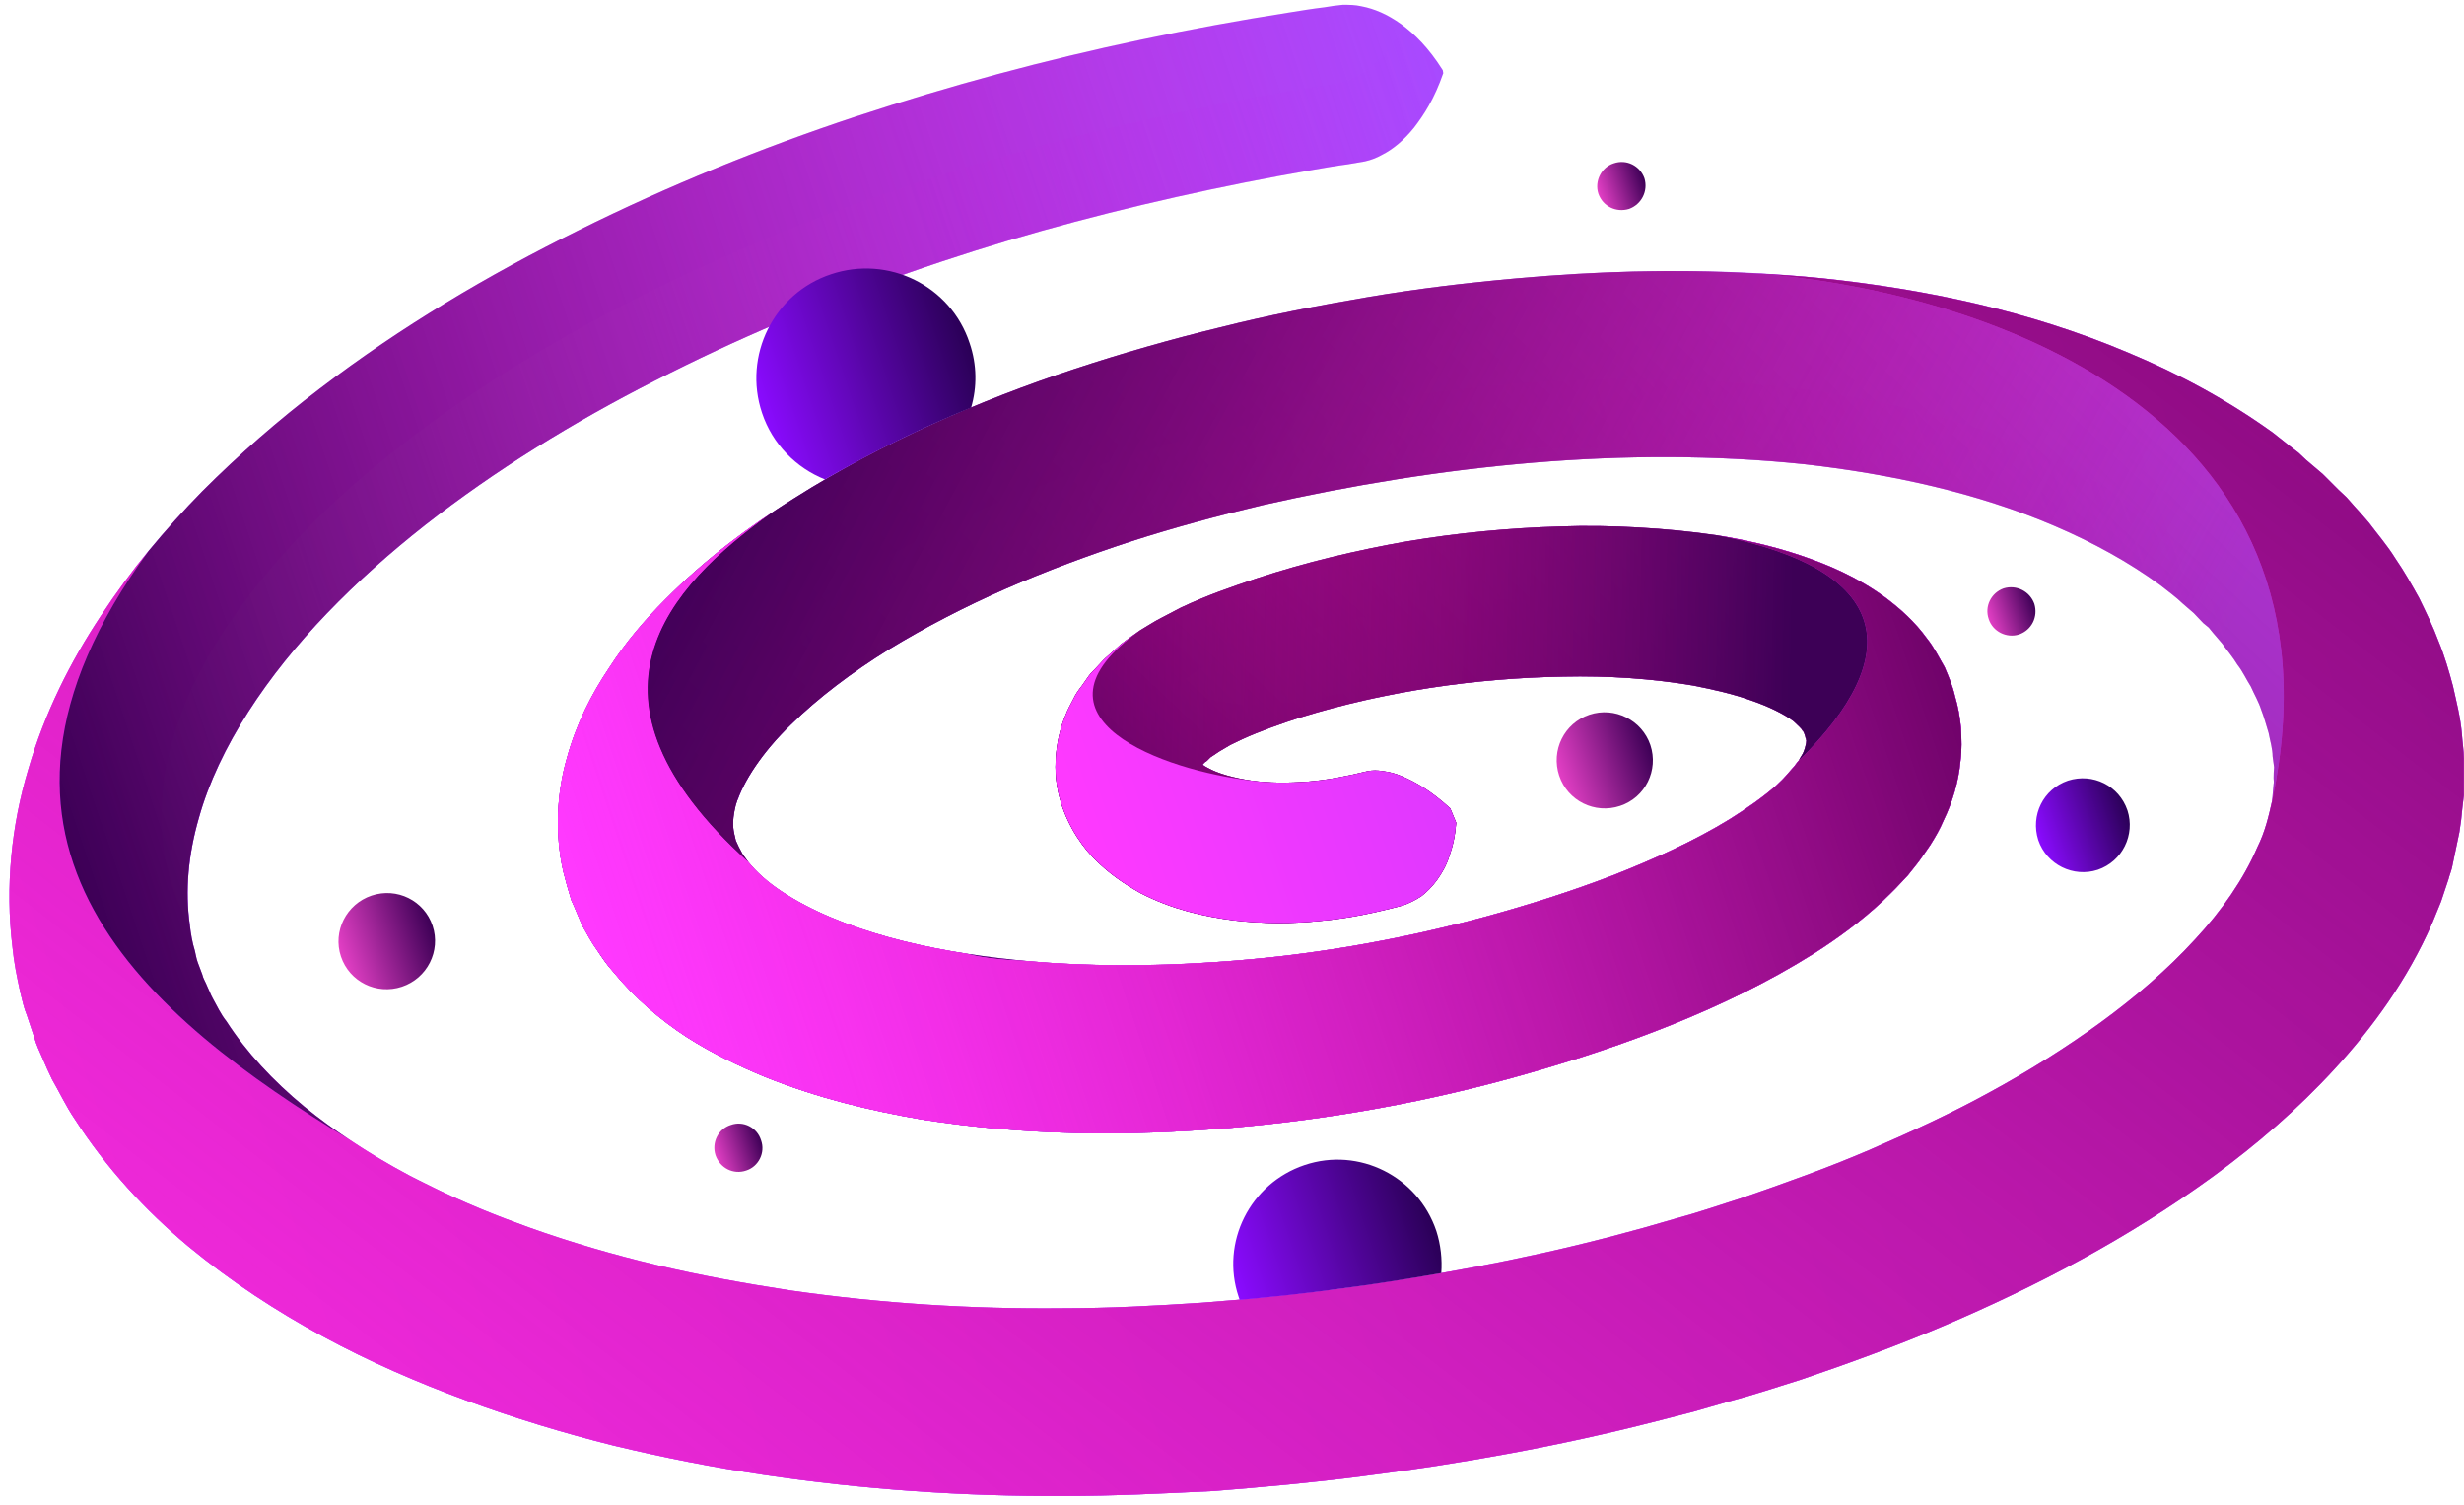 <svg width="257" height="157" viewBox="0 0 257 157" fill="none" xmlns="http://www.w3.org/2000/svg">
<path d="M150.484 7.321C148.985 4.944 147.538 3.549 146.143 2.515C144.696 1.482 143.353 0.913 142.009 0.655C141.338 0.5 140.717 0.5 140.046 0.5C139.426 0.552 138.754 0.655 138.134 0.758C136.842 0.913 135.602 1.12 134.31 1.327C129.246 2.119 124.182 3.049 119.118 4.117C109.041 6.236 99.069 8.923 89.199 12.178C79.381 15.434 69.718 19.361 60.365 24.012C50.96 28.662 41.866 34.036 33.34 40.547C29.051 43.803 24.968 47.368 21.093 51.243C19.164 53.207 17.303 55.274 15.512 57.444C13.755 59.58 12.085 61.854 10.5 64.265C7.348 69.019 4.661 74.342 2.955 80.232C1.199 86.072 0.527 92.479 1.302 98.783C1.457 100.385 1.767 101.935 2.129 103.537C2.335 104.312 2.49 105.139 2.8 105.863L3.576 108.188C3.782 108.963 4.144 109.686 4.454 110.41C4.764 111.133 5.074 111.857 5.436 112.58C6.211 113.924 6.883 115.371 7.761 116.662C11.12 121.881 15.202 126.274 19.646 129.994C24.09 133.663 28.844 136.763 33.701 139.399C38.559 142.034 43.571 144.204 48.635 146.065C53.699 147.925 58.815 149.475 63.982 150.767C69.149 152.007 74.368 153.041 79.588 153.816C90.026 155.366 100.515 156.089 110.953 156.038C116.172 156.038 121.391 155.779 126.611 155.521C131.778 155.108 136.945 154.643 142.113 153.971C152.396 152.679 162.679 150.819 172.755 148.235L176.579 147.253L180.351 146.168C182.883 145.496 185.363 144.669 187.844 143.894C192.856 142.189 197.817 140.381 202.674 138.314C212.389 134.18 221.948 129.167 230.888 122.657C235.332 119.401 239.621 115.732 243.548 111.443C247.475 107.154 251.092 102.194 253.676 96.303C253.986 95.528 254.296 94.804 254.606 94.029L255.381 91.704C255.485 91.291 255.64 90.929 255.743 90.516L256.001 89.275L256.518 86.795C256.656 85.968 256.759 85.124 256.828 84.263L256.983 82.971C256.983 82.558 256.983 82.144 256.983 81.679V79.096C256.983 78.269 256.828 77.39 256.776 76.512C256.621 74.755 256.208 73.205 255.846 71.551C255.433 70.001 254.968 68.399 254.348 66.901C253.779 65.35 253.056 63.904 252.333 62.405C251.557 61.01 250.782 59.615 249.852 58.271C249.025 56.928 247.992 55.739 247.062 54.499C246.545 53.879 246.028 53.31 245.512 52.742L244.737 51.864L243.91 51.089L242.256 49.435L240.551 47.988L239.724 47.213L238.846 46.541L237.089 45.146C232.283 41.684 227.167 38.945 221.948 36.775C211.562 32.383 200.762 30.161 190.066 29.024C179.369 27.939 168.725 28.094 158.286 29.024C153.016 29.489 147.848 30.109 142.681 30.988C137.514 31.866 132.398 32.848 127.282 34.139C122.167 35.38 117.103 36.827 112.09 38.48C107.078 40.134 102.117 42.046 97.208 44.268C92.299 46.49 87.494 49.022 82.843 51.967C78.141 54.912 73.593 58.271 69.408 62.508C67.289 64.627 65.274 66.952 63.517 69.691C61.708 72.378 60.106 75.478 59.125 79.096C58.091 82.661 57.833 86.898 58.763 90.929C59.021 91.911 59.28 92.892 59.59 93.874C60.003 94.753 60.365 95.734 60.778 96.613C61.295 97.44 61.708 98.318 62.277 99.093C62.794 99.868 63.31 100.644 63.93 101.315C66.256 104.157 68.891 106.379 71.578 108.136C74.317 109.893 77.055 111.185 79.794 112.322C85.323 114.544 90.749 115.836 96.175 116.766C107.026 118.471 117.723 118.523 128.264 117.644C138.805 116.766 149.295 114.854 159.372 111.96C164.436 110.513 169.448 108.86 174.46 106.844C179.421 104.829 184.33 102.504 189.187 99.455C191.616 97.905 194.045 96.148 196.37 93.978C196.938 93.409 197.507 92.892 198.075 92.272L198.954 91.342L199.78 90.309C200.297 89.689 200.814 88.862 201.331 88.138C201.847 87.312 202.312 86.537 202.726 85.555C203.604 83.746 204.276 81.628 204.483 79.354C204.638 78.217 204.586 77.08 204.534 75.944C204.431 74.807 204.224 73.67 203.914 72.636C203.656 71.5 203.243 70.57 202.829 69.588C202.261 68.606 201.692 67.469 201.021 66.642C199.677 64.782 198.179 63.49 196.68 62.353C193.631 60.131 190.634 58.891 187.74 57.909C184.795 56.928 182.005 56.307 179.163 55.843C176.372 55.429 173.634 55.171 170.895 55.016C168.156 54.861 165.469 54.809 162.73 54.912C157.356 55.067 152.034 55.584 146.763 56.463C141.493 57.393 136.222 58.633 131.054 60.338C128.471 61.217 125.99 62.043 123.148 63.387L121.081 64.472C120.358 64.834 119.686 65.299 118.963 65.712C118.291 66.177 117.568 66.694 116.896 67.211L115.862 68.141C115.501 68.451 115.139 68.761 114.829 69.123C114.484 69.501 114.14 69.863 113.795 70.208C113.485 70.57 113.175 71.086 112.865 71.5C112.504 71.965 112.194 72.378 111.935 72.947C111.677 73.463 111.367 73.98 111.16 74.548C110.178 76.874 109.765 79.922 110.385 82.661C111.005 85.451 112.452 87.777 114.002 89.43C115.604 91.084 117.309 92.221 118.963 93.151C122.27 94.856 125.525 95.579 128.677 95.993C131.778 96.355 134.827 96.355 137.772 96.045C140.717 95.786 143.559 95.166 146.298 94.443C146.987 94.201 147.642 93.874 148.262 93.461C148.847 93.013 149.381 92.462 149.864 91.807C150.38 91.084 150.845 90.309 151.155 89.327C151.517 88.293 151.776 87.26 151.879 85.813L151.259 84.315C149.14 82.403 147.642 81.576 146.195 80.956C145.54 80.68 144.903 80.508 144.283 80.439C143.697 80.336 143.146 80.336 142.629 80.439C140.511 80.956 138.444 81.369 136.429 81.524C134.362 81.679 132.346 81.679 130.538 81.421C128.729 81.163 127.024 80.698 125.939 80.077C125.422 79.767 125.009 79.457 124.854 79.302C124.75 79.147 124.905 79.199 124.957 79.561C125.009 79.612 124.957 79.716 125.009 79.819C125.009 79.853 125.009 79.905 125.009 79.974C124.974 80.008 124.974 80.043 125.009 80.077C125.009 80.129 124.957 80.232 124.957 80.232C124.991 80.267 124.991 80.301 124.957 80.336L125.009 80.284C125.009 80.232 125.06 80.181 125.112 80.129C125.164 80.077 125.164 79.974 125.267 79.922C125.37 79.819 125.456 79.733 125.525 79.664C125.577 79.561 125.732 79.457 125.887 79.354C125.99 79.251 126.111 79.13 126.249 78.992L127.179 78.372L128.316 77.7L129.608 77.08C131.313 76.305 133.586 75.478 135.705 74.807C144.438 72.12 153.843 70.725 163.092 70.57C165.366 70.518 167.691 70.57 169.965 70.725C172.187 70.879 174.46 71.138 176.579 71.5C178.698 71.913 180.765 72.378 182.625 73.05C184.433 73.67 186.035 74.445 187.069 75.22C187.482 75.633 187.895 75.944 187.999 76.202C188.033 76.202 188.05 76.219 188.05 76.254C188.102 76.254 188.102 76.305 188.102 76.305C188.102 76.357 188.102 76.357 188.154 76.409C188.206 76.615 188.309 76.77 188.309 76.925C188.412 77.08 188.361 77.184 188.412 77.287C188.361 77.39 188.412 77.494 188.361 77.597C188.309 77.856 188.257 78.114 188.05 78.579C187.947 78.786 187.74 79.044 187.637 79.302C187.379 79.561 187.275 79.819 186.965 80.129L186.604 80.543L186.19 81.007C185.932 81.318 185.57 81.628 185.26 81.938C183.917 83.126 182.211 84.315 180.403 85.451C176.786 87.673 172.6 89.585 168.259 91.291C163.971 92.944 159.423 94.391 154.876 95.631C145.678 98.112 136.377 99.713 126.921 100.333C117.568 101.005 108.06 100.747 99.172 99.197C94.728 98.422 90.439 97.285 86.667 95.683C84.806 94.908 83.05 93.978 81.551 92.996C80.053 92.014 78.864 90.929 78.037 89.895C77.831 89.637 77.676 89.379 77.469 89.12C77.314 88.862 77.21 88.604 77.055 88.345C76.952 88.138 76.849 87.88 76.745 87.674C76.694 87.415 76.642 87.208 76.59 87.002C76.384 86.123 76.435 85.193 76.745 83.953C77.469 81.524 79.588 78.372 82.481 75.582C85.375 72.74 88.889 70.104 92.713 67.727C96.537 65.402 100.619 63.283 104.856 61.423C109.093 59.563 113.537 57.909 117.981 56.463C122.477 55.016 127.076 53.776 131.675 52.69C150.277 48.505 169.603 46.49 188.05 48.401C197.248 49.435 206.24 51.399 214.301 54.861C218.28 56.566 222.052 58.633 225.359 61.062L226.547 61.992L227.116 62.457L227.684 62.973L228.821 63.955L229.803 64.989L230.371 65.454L230.836 66.022L231.766 67.107C232.283 67.831 232.903 68.554 233.368 69.329C233.937 70.053 234.298 70.879 234.763 71.603C235.125 72.43 235.59 73.205 235.849 74.032C236.159 74.807 236.365 75.633 236.624 76.46C236.779 77.287 237.037 78.114 237.037 78.889C237.089 79.251 237.14 79.612 237.192 80.026C237.158 80.405 237.14 80.784 237.14 81.163C237.14 81.369 237.192 81.576 237.14 81.783L237.089 82.351L236.985 83.54C236.624 85.141 236.262 86.743 235.435 88.397C234.04 91.652 231.766 94.959 228.924 98.008C226.082 101.109 222.724 104.002 219.106 106.638C215.489 109.273 211.614 111.702 207.531 113.924C203.501 116.146 199.212 118.109 194.923 119.969C190.582 121.83 186.087 123.432 181.591 124.982C179.318 125.705 177.096 126.48 174.77 127.1L171.36 128.082L167.898 129.012C158.597 131.441 149.14 133.146 139.581 134.438C134.827 135.058 130.021 135.523 125.215 135.885C120.461 136.195 115.656 136.453 110.902 136.453C101.29 136.557 91.782 135.937 82.43 134.593C77.727 133.87 73.128 133.043 68.529 131.958C63.982 130.873 59.538 129.581 55.197 128.031C50.857 126.48 46.62 124.672 42.693 122.605C38.714 120.486 35.045 118.109 31.738 115.422C28.482 112.735 25.692 109.738 23.625 106.534C23.005 105.759 22.643 104.932 22.178 104.106C21.971 103.744 21.816 103.279 21.61 102.866C21.455 102.452 21.196 102.09 21.093 101.625L20.628 100.385C20.473 99.972 20.421 99.558 20.318 99.145C20.059 98.318 19.904 97.388 19.801 96.51C19.284 92.892 19.646 89.12 20.731 85.348C21.765 81.628 23.573 77.856 25.899 74.238C30.497 67.056 37.06 60.493 44.346 54.757C51.684 49.022 59.745 44.061 68.271 39.72C76.745 35.38 85.633 31.608 94.779 28.455C103.874 25.252 113.227 22.668 122.683 20.549C127.437 19.481 132.209 18.534 136.997 17.707C138.185 17.501 139.374 17.294 140.562 17.139C141.182 17.036 141.803 16.932 142.371 16.829C142.991 16.691 143.577 16.467 144.128 16.157C145.265 15.589 146.402 14.659 147.487 13.315C148.52 11.972 149.605 10.318 150.535 7.631L150.484 7.321Z" fill="url(#paint0_linear_1_910)"/>
<path d="M61.192 93.203C63.517 96.045 66.204 98.215 68.891 99.972C71.578 101.729 74.317 103.072 77.055 104.158C82.585 106.38 88.062 107.671 93.488 108.602C104.287 110.307 114.984 110.41 125.525 109.532C136.067 108.602 146.556 106.69 156.685 103.796C161.697 102.349 166.761 100.696 171.722 98.68C176.682 96.665 181.643 94.34 186.449 91.291C188.877 89.741 191.306 88.035 193.631 85.814C194.2 85.297 194.82 84.728 195.388 84.108L196.215 83.178L197.042 82.196C197.61 81.525 198.127 80.698 198.644 79.974C199.109 79.148 199.625 78.373 200.039 77.391C200.917 75.634 201.537 73.463 201.796 71.19C201.951 70.105 201.899 68.968 201.847 67.831C202.157 68.4 202.519 69.02 202.829 69.588C203.242 70.57 203.656 71.5 203.914 72.637C204.224 73.67 204.431 74.807 204.534 75.944C204.586 77.081 204.638 78.218 204.483 79.354C204.276 81.628 203.604 83.746 202.726 85.555C202.312 86.537 201.847 87.312 201.331 88.139C200.814 88.862 200.297 89.689 199.78 90.309L198.954 91.343L198.075 92.273C197.507 92.893 196.938 93.409 196.37 93.978C194.045 96.148 191.616 97.905 189.187 99.455C184.33 102.504 179.421 104.829 174.46 106.845C169.448 108.86 164.436 110.514 159.372 111.96C149.295 114.854 138.805 116.766 128.264 117.644C117.723 118.523 107.026 118.471 96.175 116.766C90.749 115.836 85.323 114.544 79.794 112.322C77.055 111.185 74.317 109.893 71.578 108.137C68.891 106.38 66.256 104.158 63.93 101.316C63.31 100.644 62.794 99.869 62.277 99.094C61.708 98.319 61.243 97.44 60.778 96.613C60.365 95.735 60.003 94.753 59.59 93.875C59.28 92.893 59.021 91.911 58.763 90.929C58.625 90.309 58.505 89.689 58.401 89.069C58.763 89.689 59.125 90.361 59.538 90.929C60.055 91.704 60.623 92.479 61.192 93.203Z" fill="url(#paint1_linear_1_910)"/>
<path d="M179.886 64.886C181.695 65.506 183.297 66.333 184.33 67.108C184.795 67.469 185.208 67.831 185.26 68.038C185.295 68.072 185.329 68.09 185.363 68.09C185.363 68.141 185.363 68.141 185.363 68.141C185.363 68.193 185.415 68.245 185.415 68.245C185.467 68.451 185.622 68.658 185.622 68.761C185.674 68.916 185.622 69.02 185.674 69.123C185.622 69.226 185.674 69.33 185.622 69.433C185.622 69.691 185.519 70.001 185.312 70.415C185.208 70.621 185.002 70.88 184.898 71.138C184.692 71.397 184.537 71.655 184.278 71.965L183.917 72.43L183.452 72.843C183.348 72.981 183.228 73.102 183.09 73.205C182.952 73.136 182.797 73.085 182.625 73.05C180.765 72.378 178.698 71.913 176.579 71.5C174.46 71.138 172.187 70.88 169.965 70.725C167.691 70.57 165.366 70.518 163.092 70.57C156.53 70.673 149.915 71.397 143.508 72.792C142.819 72.516 142.182 72.344 141.596 72.275C140.976 72.206 140.407 72.223 139.891 72.327C137.824 72.792 135.705 73.257 133.69 73.36C131.623 73.567 129.659 73.515 127.799 73.257C125.99 73.05 124.337 72.533 123.2 71.913C123.028 71.81 122.856 71.707 122.683 71.603C122.718 71.569 122.752 71.534 122.787 71.5C122.89 71.397 123.045 71.293 123.148 71.19C123.286 71.087 123.407 70.983 123.51 70.88L124.492 70.208L125.629 69.536L126.869 68.916C128.574 68.141 130.848 67.366 133.018 66.643C141.699 63.956 151.156 62.56 160.353 62.405C162.679 62.354 164.952 62.405 167.226 62.612C169.5 62.767 171.722 62.974 173.84 63.387C175.959 63.749 178.026 64.266 179.886 64.886Z" fill="url(#paint2_linear_1_910)"/>
<path d="M147.487 13.315C146.402 14.658 145.265 15.588 144.128 16.157C143.577 16.467 142.991 16.691 142.371 16.829C141.803 16.932 141.183 17.035 140.562 17.139C139.374 17.294 138.185 17.5 136.997 17.707C132.209 18.534 127.437 19.481 122.683 20.549C113.227 22.668 103.874 25.251 94.78 28.455C85.633 31.607 76.746 35.379 68.271 39.72C59.745 44.061 51.684 49.021 44.346 54.757C37.06 60.493 30.498 67.055 25.899 74.238C23.573 77.855 21.765 81.627 20.731 85.348C19.646 89.12 19.284 92.892 19.801 96.509C19.801 96.509 19.801 96.527 19.801 96.561C19.698 96.354 19.577 96.165 19.439 95.993C19.233 95.579 19.078 95.166 18.871 94.752C18.716 94.339 18.458 93.926 18.354 93.512L17.889 92.22C17.734 91.807 17.683 91.394 17.579 90.98C17.321 90.153 17.166 89.223 17.062 88.345C16.597 84.728 16.907 81.007 17.992 77.235C19.026 73.463 20.835 69.691 23.16 66.125C27.811 58.891 34.321 52.328 41.607 46.644C48.945 40.908 57.058 35.896 65.532 31.556C74.007 27.215 82.895 23.443 92.041 20.291C101.135 17.139 110.488 14.503 119.945 12.385C124.699 11.317 129.47 10.369 134.258 9.543C135.447 9.388 136.635 9.129 137.875 8.974C138.444 8.871 139.064 8.819 139.684 8.664C140.27 8.526 140.838 8.302 141.389 7.992C142.578 7.424 143.663 6.546 144.748 5.202C145.316 4.479 145.833 3.703 146.402 2.722C147.693 3.703 149.089 5.099 150.484 7.321L150.535 7.631C149.605 10.318 148.52 11.971 147.487 13.315Z" fill="url(#paint3_linear_1_910)"/>
<path d="M231.766 67.107L230.836 66.022L230.371 65.454L229.803 64.989L228.821 63.955L227.684 62.974L227.116 62.457L226.547 61.992L225.359 61.062C222.052 58.633 218.28 56.566 214.301 54.861C206.24 51.399 197.248 49.435 188.051 48.401C184.227 48.04 180.351 47.781 176.424 47.73C173.634 47.265 170.895 47.006 168.156 46.851C165.417 46.696 162.73 46.696 160.043 46.748C154.618 46.903 149.295 47.471 144.025 48.35C138.754 49.228 133.483 50.468 128.316 52.174C125.732 53.052 123.303 53.931 120.461 55.222L118.343 56.308C118.308 56.342 118.257 56.377 118.188 56.411C118.119 56.411 118.05 56.428 117.981 56.463C113.537 57.91 109.093 59.563 104.856 61.423C100.619 63.283 96.537 65.402 92.713 67.728C88.889 70.105 85.375 72.74 82.481 75.582C79.794 78.166 77.779 81.059 76.952 83.436C76.298 82.885 75.746 82.317 75.299 81.731C75.092 81.473 74.937 81.214 74.73 80.956C74.575 80.698 74.472 80.439 74.317 80.233C74.213 79.974 74.162 79.716 74.007 79.509C73.955 79.302 73.955 79.044 73.852 78.837C73.645 77.959 73.697 77.029 74.058 75.84C74.73 73.36 76.849 70.208 79.743 67.417C82.636 64.575 86.15 61.94 89.974 59.615C93.798 57.238 97.88 55.171 102.169 53.259C106.406 51.399 110.798 49.745 115.294 48.298C119.738 46.851 124.337 45.611 128.988 44.526C147.538 40.34 166.916 38.325 185.312 40.289C194.51 41.271 203.553 43.286 211.562 46.696C215.593 48.401 219.313 50.468 222.62 52.897L223.809 53.827L224.429 54.292L224.946 54.809L226.082 55.791L227.116 56.824L227.633 57.341L228.098 57.858L229.028 58.943C229.596 59.666 230.165 60.39 230.681 61.165C231.198 61.888 231.611 62.715 232.025 63.49C232.386 64.265 232.852 65.04 233.11 65.867C233.472 66.642 233.627 67.469 233.885 68.296C234.04 69.123 234.298 70.001 234.35 70.725C234.35 70.759 234.35 70.811 234.35 70.88C234.04 70.363 233.73 69.846 233.368 69.329C232.903 68.554 232.283 67.831 231.766 67.107Z" fill="url(#paint4_linear_1_910)"/>
<path d="M1.974 102.865C2.232 103.382 2.439 103.899 2.749 104.416C3.472 105.811 4.196 107.206 5.074 108.498C8.381 113.717 12.515 118.109 16.907 121.83C21.351 125.499 26.105 128.599 30.963 131.234C35.82 133.87 40.832 136.04 45.896 137.9C50.96 139.76 56.076 141.311 61.243 142.602C66.411 143.894 71.63 144.876 76.849 145.703C87.287 147.201 97.777 147.925 108.215 147.873C113.485 147.873 118.653 147.667 123.872 147.356C129.091 146.943 134.258 146.478 139.374 145.806C149.657 144.514 159.94 142.654 170.068 140.07L173.84 139.089L177.612 138.055C180.144 137.332 182.625 136.505 185.157 135.73C190.117 134.025 195.078 132.268 199.935 130.149C209.702 126.015 219.21 121.003 228.149 114.492C232.593 111.237 236.882 107.619 240.861 103.331C244.736 98.99 248.354 94.029 250.937 88.138C251.247 87.415 251.609 86.692 251.867 85.916L252.643 83.54C252.746 83.178 252.901 82.764 253.004 82.351L253.263 81.162L253.831 78.682C253.934 77.821 254.021 76.96 254.089 76.099L254.244 74.858C254.296 74.393 254.244 73.98 254.296 73.567V70.983C254.244 70.104 254.141 69.226 254.038 68.399C253.934 67.056 253.676 65.815 253.418 64.627C253.728 65.35 254.089 66.074 254.348 66.901C254.968 68.399 255.433 70.001 255.846 71.551C256.208 73.205 256.621 74.755 256.776 76.512C256.828 77.39 256.983 78.269 256.983 79.096V81.679C256.983 82.144 256.983 82.558 256.983 82.971L256.828 84.263C256.759 85.124 256.656 85.968 256.518 86.795L256.001 89.275L255.743 90.516C255.64 90.929 255.485 91.291 255.381 91.704L254.606 94.029C254.296 94.804 253.986 95.528 253.676 96.303C251.092 102.194 247.475 107.154 243.548 111.443C239.621 115.732 235.332 119.401 230.888 122.656C221.948 129.167 212.389 134.18 202.674 138.314C197.817 140.381 192.856 142.189 187.844 143.894C185.363 144.669 182.883 145.496 180.351 146.168L176.579 147.253L172.755 148.235C162.679 150.819 152.396 152.679 142.113 153.971C136.945 154.642 131.778 155.108 126.61 155.521C121.391 155.779 116.172 156.038 110.953 156.038C100.515 156.089 90.026 155.366 79.588 153.816C74.368 153.041 69.149 152.007 63.982 150.767C58.815 149.475 53.699 147.925 48.635 146.065C43.571 144.204 38.559 142.034 33.701 139.399C28.844 136.763 24.09 133.663 19.646 129.994C15.202 126.274 11.12 121.881 7.761 116.662C6.883 115.37 6.211 113.924 5.436 112.58C5.074 111.857 4.764 111.133 4.454 110.41C4.144 109.686 3.782 108.963 3.576 108.188L2.8 105.863C2.49 105.139 2.335 104.312 2.129 103.537C2.094 103.296 2.043 103.072 1.974 102.865Z" fill="url(#paint5_linear_1_910)"/>
<path d="M110.385 82.661C110.178 81.731 110.075 80.801 110.075 79.819C110.488 80.371 110.902 80.853 111.315 81.266C112.865 82.971 114.571 84.057 116.224 84.987C119.583 86.692 122.787 87.467 125.939 87.829C129.091 88.242 132.088 88.191 135.033 87.88C137.979 87.622 140.821 87.054 143.559 86.278C144.248 86.072 144.903 85.745 145.523 85.297C146.109 84.849 146.66 84.298 147.177 83.643C147.538 83.126 147.848 82.61 148.158 81.938C149.037 82.506 150.07 83.23 151.259 84.315L151.879 85.814C151.827 86.485 151.776 87.054 151.621 87.622C142.629 90.051 133.483 91.549 124.234 92.221C122.098 92.359 119.979 92.445 117.878 92.479C116.534 91.704 115.242 90.722 114.002 89.431C112.452 87.777 111.005 85.452 110.385 82.661Z" fill="url(#paint6_linear_1_910)"/>
<path d="M122.167 71.138C122.115 71.035 122.063 71.035 122.167 71.138Z" fill="url(#paint7_linear_1_910)"/>
<path d="M1.302 98.783C0.527 92.479 1.199 86.071 2.955 80.232C4.661 74.341 7.348 69.019 10.5 64.265C12.085 61.854 13.755 59.58 15.512 57.444C-6.914 88.138 15.719 106.224 36.388 118.832C38.386 120.176 40.488 121.433 42.693 122.605C43.313 122.949 43.967 123.276 44.656 123.586C48.015 125.292 51.58 126.738 55.197 128.03C59.538 129.58 63.982 130.872 68.529 131.958C73.128 133.043 77.727 133.869 82.43 134.593C91.782 135.936 101.29 136.556 110.902 136.453C115.656 136.453 120.461 136.195 125.215 135.885C130.021 135.523 134.827 135.058 139.581 134.438C149.14 133.146 158.597 131.441 167.898 129.012L171.36 128.082L174.77 127.1C177.096 126.48 179.318 125.705 181.591 124.982C186.087 123.431 190.582 121.829 194.923 119.969C199.212 118.109 203.501 116.145 207.531 113.923C211.614 111.701 215.489 109.273 219.106 106.637C222.724 104.002 226.082 101.108 228.924 98.008C231.766 94.959 234.04 91.652 235.435 88.397C236.262 86.743 236.624 85.141 236.985 83.539C245.667 42.407 205.62 30.109 182.831 28.507C185.243 28.61 187.654 28.782 190.066 29.024C200.762 30.16 211.562 32.382 221.948 36.775C227.167 38.945 232.283 41.684 237.089 45.146L238.846 46.541L239.724 47.213L240.551 47.988L242.256 49.435L243.91 51.088L244.737 51.863L245.512 52.742C246.028 53.31 246.545 53.879 247.062 54.499C247.992 55.739 249.025 56.927 249.852 58.271C250.782 59.614 251.557 61.01 252.333 62.405C253.056 63.903 253.779 65.35 254.348 66.9C254.968 68.399 255.433 70.001 255.846 71.551C256.208 73.204 256.621 74.755 256.776 76.512C256.828 77.39 256.983 78.269 256.983 79.095V81.679C256.983 82.144 256.983 82.558 256.983 82.971L256.828 84.263C256.759 85.124 256.656 85.968 256.518 86.795L256.001 89.275L255.743 90.515C255.64 90.929 255.485 91.29 255.381 91.704L254.606 94.029C254.296 94.804 253.986 95.528 253.676 96.303C251.092 102.193 247.475 107.154 243.548 111.443C239.621 115.732 235.332 119.401 230.888 122.656C221.948 129.167 212.389 134.179 202.674 138.313C197.817 140.38 192.856 142.189 187.844 143.894C185.363 144.669 182.883 145.496 180.351 146.168L176.579 147.253L172.755 148.235C162.679 150.818 152.396 152.679 142.113 153.97C136.945 154.642 131.778 155.107 126.611 155.521C121.391 155.779 116.172 156.037 110.953 156.037C100.515 156.089 90.026 155.366 79.588 153.815C74.368 153.04 69.149 152.007 63.982 150.767C58.815 149.475 53.699 147.925 48.635 146.064C43.571 144.204 38.559 142.034 33.701 139.398C28.844 136.763 24.09 133.663 19.646 129.994C15.202 126.273 11.12 121.881 7.761 116.662C6.883 115.37 6.211 113.923 5.436 112.58C5.074 111.856 4.764 111.133 4.454 110.41C4.144 109.686 3.782 108.963 3.576 108.188L2.8 105.862C2.49 105.139 2.335 104.312 2.129 103.537C1.767 101.935 1.457 100.385 1.302 98.783Z" fill="url(#paint8_linear_1_910)"/>
<path d="M1.302 98.783C0.527 92.479 1.199 86.071 2.955 80.232C4.661 74.341 7.348 69.019 10.5 64.265C12.085 61.854 13.755 59.58 15.512 57.444C-6.914 88.138 15.719 106.224 36.388 118.832C38.386 120.176 40.488 121.433 42.693 122.605C43.313 122.949 43.967 123.276 44.656 123.586C48.015 125.292 51.58 126.738 55.197 128.03C59.538 129.58 63.982 130.872 68.529 131.958C73.128 133.043 77.727 133.869 82.43 134.593C91.782 135.936 101.29 136.556 110.902 136.453C115.656 136.453 120.461 136.195 125.215 135.885C130.021 135.523 134.827 135.058 139.581 134.438C149.14 133.146 158.597 131.441 167.898 129.012L171.36 128.082L174.77 127.1C177.096 126.48 179.318 125.705 181.591 124.982C186.087 123.431 190.582 121.829 194.923 119.969C199.212 118.109 203.501 116.145 207.531 113.923C211.614 111.701 215.489 109.273 219.106 106.637C222.724 104.002 226.082 101.108 228.924 98.008C231.766 94.959 234.04 91.652 235.435 88.397C236.262 86.743 236.624 85.141 236.985 83.539C245.667 42.407 205.62 30.109 182.831 28.507C185.243 28.61 187.654 28.782 190.066 29.024C200.762 30.16 211.562 32.382 221.948 36.775C227.167 38.945 232.283 41.684 237.089 45.146L238.846 46.541L239.724 47.213L240.551 47.988L242.256 49.435L243.91 51.088L244.737 51.863L245.512 52.742C246.028 53.31 246.545 53.879 247.062 54.499C247.992 55.739 249.025 56.927 249.852 58.271C250.782 59.614 251.557 61.01 252.333 62.405C253.056 63.903 253.779 65.35 254.348 66.9C254.968 68.399 255.433 70.001 255.846 71.551C256.208 73.204 256.621 74.755 256.776 76.512C256.828 77.39 256.983 78.269 256.983 79.095V81.679C256.983 82.144 256.983 82.558 256.983 82.971L256.828 84.263C256.759 85.124 256.656 85.968 256.518 86.795L256.001 89.275L255.743 90.515C255.64 90.929 255.485 91.29 255.381 91.704L254.606 94.029C254.296 94.804 253.986 95.528 253.676 96.303C251.092 102.193 247.475 107.154 243.548 111.443C239.621 115.732 235.332 119.401 230.888 122.656C221.948 129.167 212.389 134.179 202.674 138.313C197.817 140.38 192.856 142.189 187.844 143.894C185.363 144.669 182.883 145.496 180.351 146.168L176.579 147.253L172.755 148.235C162.679 150.818 152.396 152.679 142.113 153.97C136.945 154.642 131.778 155.107 126.611 155.521C121.391 155.779 116.172 156.037 110.953 156.037C100.515 156.089 90.026 155.366 79.588 153.815C74.368 153.04 69.149 152.007 63.982 150.767C58.815 149.475 53.699 147.925 48.635 146.064C43.571 144.204 38.559 142.034 33.701 139.398C28.844 136.763 24.09 133.663 19.646 129.994C15.202 126.273 11.12 121.881 7.761 116.662C6.883 115.37 6.211 113.923 5.436 112.58C5.074 111.856 4.764 111.133 4.454 110.41C4.144 109.686 3.782 108.963 3.576 108.188L2.8 105.862C2.49 105.139 2.335 104.312 2.129 103.537C1.767 101.935 1.457 100.385 1.302 98.783Z" fill="url(#paint9_linear_1_910)"/>
<path d="M42.693 122.604C43.347 122.949 44.002 123.276 44.656 123.586C43.967 123.276 43.313 122.949 42.693 122.604Z" fill="url(#paint10_linear_1_910)"/>
<path d="M147.487 13.315C146.402 14.659 145.265 15.589 144.128 16.157C143.577 16.467 142.991 16.691 142.371 16.829C141.803 16.932 141.182 17.036 140.562 17.139C139.374 17.294 138.185 17.501 136.997 17.707C132.209 18.534 127.437 19.481 122.683 20.549C113.227 22.668 103.874 25.252 94.78 28.455C85.633 31.608 76.746 35.38 68.271 39.72C59.745 44.061 51.684 49.022 44.346 54.757C37.06 60.493 30.497 67.056 25.899 74.238C23.573 77.856 21.765 81.628 20.731 85.348C19.646 89.12 19.284 92.892 19.801 96.51C19.904 97.388 20.059 98.318 20.318 99.145C20.421 99.558 20.473 99.972 20.628 100.385L21.093 101.625C21.196 102.09 21.455 102.452 21.61 102.866C21.816 103.279 21.971 103.744 22.178 104.106C22.643 104.932 23.005 105.759 23.625 106.534C25.692 109.738 28.482 112.735 31.738 115.422C33.219 116.628 34.769 117.765 36.388 118.833C15.719 106.224 -6.914 88.138 15.512 57.444C17.303 55.274 19.164 53.207 21.093 51.243C24.968 47.368 29.051 43.803 33.34 40.547C41.866 34.036 50.96 28.662 60.365 24.012C69.718 19.361 79.381 15.434 89.199 12.178C99.069 8.923 109.042 6.236 119.118 4.117C124.182 3.049 129.246 2.119 134.31 1.327C135.602 1.12 136.842 0.913 138.134 0.758C138.754 0.655 139.426 0.552 140.046 0.5C140.717 0.5 141.338 0.5 142.009 0.655C143.353 0.913 144.696 1.482 146.143 2.515C147.538 3.549 148.985 4.944 150.484 7.321L150.535 7.631C149.605 10.318 148.52 11.972 147.487 13.315Z" fill="url(#paint11_linear_1_910)"/>
<path d="M52.304 126.945C53.268 127.324 54.233 127.686 55.198 128.03C54.199 127.686 53.234 127.324 52.304 126.945Z" fill="url(#paint12_linear_1_910)"/>
<path fill-rule="evenodd" clip-rule="evenodd" d="M236.985 83.54L237.089 82.351L237.14 81.783C237.192 81.576 237.14 81.369 237.14 81.162C237.14 80.784 237.158 80.405 237.192 80.026C237.14 79.612 237.089 79.251 237.037 78.889C237.037 78.114 236.779 77.287 236.624 76.46C236.365 75.633 236.159 74.807 235.849 74.032C235.59 73.205 235.125 72.43 234.763 71.603C234.298 70.879 233.937 70.053 233.368 69.329C232.903 68.554 232.283 67.831 231.766 67.107L230.836 66.022L230.371 65.454L229.803 64.989L228.821 63.955L227.684 62.973L227.116 62.457L226.547 61.992L225.359 61.062C222.052 58.633 218.28 56.566 214.301 54.861C206.24 51.398 197.248 49.435 188.05 48.401C169.603 46.489 150.277 48.505 131.675 52.69C127.076 53.776 122.477 55.016 117.981 56.462C113.537 57.909 109.093 59.563 104.856 61.423C100.619 63.283 96.536 65.402 92.713 67.727C88.889 70.104 85.375 72.74 82.481 75.582C79.588 78.372 77.469 81.524 76.745 83.953C76.435 85.193 76.384 86.123 76.59 87.002C76.642 87.208 76.694 87.415 76.745 87.673C76.849 87.88 76.952 88.138 77.055 88.345C77.21 88.603 77.314 88.862 77.469 89.12C77.675 89.379 77.831 89.637 78.037 89.895C78.864 90.929 80.052 92.014 81.551 92.996C83.05 93.978 84.806 94.908 86.667 95.683C90.439 97.285 94.728 98.421 99.172 99.197C108.06 100.747 117.568 101.005 126.921 100.333C136.377 99.713 145.678 98.112 154.876 95.631C159.423 94.391 163.971 92.944 168.259 91.291C172.6 89.585 176.786 87.673 180.403 85.451C182.211 84.315 183.917 83.126 185.26 81.938C185.57 81.628 185.932 81.317 186.19 81.007L186.604 80.542L186.965 80.129C187.275 79.819 187.379 79.561 187.637 79.302C187.74 79.044 187.947 78.785 188.05 78.579C188.257 78.114 188.309 77.855 188.36 77.597C188.412 77.494 188.361 77.39 188.412 77.287C188.361 77.184 188.412 77.08 188.309 76.925C188.309 76.77 188.205 76.615 188.154 76.409C188.102 76.357 188.102 76.357 188.102 76.305C188.102 76.305 188.102 76.254 188.05 76.254C188.05 76.219 188.033 76.202 187.999 76.202C187.895 75.944 187.482 75.633 187.069 75.22C186.035 74.445 184.433 73.67 182.625 73.05C180.764 72.378 178.698 71.913 176.579 71.5C174.46 71.138 172.187 70.879 169.965 70.725C167.691 70.569 165.366 70.518 163.092 70.569C153.843 70.725 144.438 72.12 135.705 74.807C133.586 75.478 131.313 76.305 129.608 77.08L128.316 77.7L127.179 78.372L126.249 78.992C126.111 79.13 125.99 79.251 125.887 79.354C125.732 79.457 125.577 79.561 125.525 79.664C125.491 79.698 125.456 79.733 125.422 79.767C125.56 79.871 125.732 79.974 125.939 80.077C127.024 80.698 128.729 81.162 130.538 81.421C132.346 81.679 134.362 81.679 136.428 81.524C138.444 81.369 140.511 80.956 142.629 80.439C143.146 80.336 143.697 80.336 144.283 80.439C144.903 80.508 145.54 80.68 146.195 80.956C147.642 81.576 149.14 82.403 151.259 84.315L151.879 85.813C151.776 87.26 151.517 88.293 151.155 89.327C150.845 90.309 150.38 91.084 149.864 91.807C149.381 92.462 148.847 93.013 148.262 93.461C147.642 93.874 146.987 94.201 146.298 94.443C143.559 95.166 140.717 95.786 137.772 96.044C134.827 96.355 131.778 96.355 128.677 95.993C125.525 95.579 122.27 94.856 118.963 93.151C117.309 92.221 115.604 91.084 114.002 89.43C112.452 87.777 111.005 85.451 110.385 82.661C109.765 79.922 110.178 76.874 111.16 74.548C111.367 73.98 111.677 73.463 111.935 72.946C112.194 72.378 112.504 71.965 112.865 71.5C113.175 71.086 113.485 70.569 113.795 70.208C114.14 69.863 114.484 69.501 114.829 69.123C115.139 68.761 115.501 68.451 115.862 68.141L116.896 67.211C117.568 66.694 118.291 66.177 118.963 65.712C119.686 65.299 120.358 64.834 121.081 64.472L123.148 63.387C125.99 62.043 128.471 61.217 131.054 60.338C136.222 58.633 141.492 57.393 146.763 56.462C152.034 55.584 157.356 55.067 162.73 54.912C165.469 54.809 168.156 54.861 170.895 55.016C173.634 55.171 176.372 55.429 179.163 55.842C181.953 56.307 184.795 56.928 187.74 57.909C190.634 58.891 193.631 60.131 196.68 62.353C198.179 63.49 199.677 64.782 201.021 66.642C201.692 67.469 202.261 68.606 202.829 69.588C203.243 70.569 203.656 71.5 203.914 72.636C204.224 73.67 204.431 74.807 204.534 75.944C204.586 77.08 204.638 78.217 204.483 79.354C204.276 81.628 203.604 83.746 202.726 85.555C202.312 86.537 201.847 87.312 201.331 88.138C200.814 88.862 200.297 89.689 199.78 90.309L198.954 91.342L198.075 92.272C197.507 92.892 196.938 93.409 196.37 93.978C194.045 96.148 191.616 97.905 189.187 99.455C184.33 102.504 179.421 104.829 174.46 106.844C169.448 108.86 164.436 110.513 159.372 111.96C149.295 114.854 138.805 116.766 128.264 117.644C117.723 118.523 107.026 118.471 96.175 116.766C90.749 115.836 85.323 114.544 79.794 112.322C77.055 111.185 74.317 109.893 71.578 108.136C68.891 106.379 66.256 104.157 63.93 101.315C63.31 100.644 62.794 99.868 62.277 99.093C61.708 98.318 61.243 97.44 60.778 96.613C60.365 95.734 60.003 94.753 59.59 93.874C59.28 92.892 59.021 91.911 58.763 90.929C57.833 86.898 58.091 82.661 59.125 79.096C60.106 75.478 61.708 72.378 63.517 69.691C65.274 66.952 67.289 64.627 69.408 62.508C73.593 58.271 78.141 54.912 82.843 51.967C87.493 49.022 92.299 46.489 97.208 44.267C102.117 42.046 107.078 40.134 112.09 38.48C117.103 36.827 122.167 35.38 127.282 34.139C132.398 32.848 137.514 31.866 142.681 30.987C147.848 30.109 153.016 29.489 158.286 29.024C166.399 28.3 174.564 28.042 182.831 28.507C205.62 30.109 245.667 42.407 236.985 83.54ZM124.854 79.302C124.802 79.199 124.802 79.199 124.854 79.302Z" fill="url(#paint13_linear_1_910)"/>
<path d="M58.763 90.929C57.833 86.899 58.091 82.661 59.125 79.096C60.106 75.479 61.708 72.378 63.517 69.691C65.274 66.953 67.289 64.627 69.408 62.509C72.922 58.995 76.642 56.05 80.518 53.466C69.615 61.269 59.021 72.688 78.037 89.896C78.864 90.929 80.052 92.014 81.551 92.996C83.05 93.978 84.806 94.908 86.667 95.683C90.439 97.285 94.728 98.422 99.172 99.197C99.689 99.3 100.205 99.386 100.722 99.455C100.791 99.455 100.86 99.473 100.929 99.507C102.531 99.92 104.598 100.127 106.923 100.23C113.485 100.799 120.203 100.799 126.921 100.334C136.377 99.714 145.678 98.112 154.876 95.632C159.423 94.391 163.971 92.945 168.259 91.291C172.6 89.586 176.786 87.674 180.403 85.452C182.211 84.315 183.917 83.126 185.26 81.938C185.57 81.628 185.932 81.318 186.19 81.008L186.604 80.543L186.965 80.129C187.275 79.819 187.379 79.561 187.637 79.303C198.799 68.348 197.455 59.46 179.163 55.843C181.953 56.308 184.795 56.928 187.74 57.91C190.634 58.892 193.631 60.132 196.68 62.354C198.179 63.49 199.677 64.782 201.021 66.643C201.692 67.469 202.261 68.606 202.829 69.588C203.243 70.57 203.656 71.5 203.914 72.637C204.224 73.67 204.431 74.807 204.534 75.944C204.586 77.081 204.638 78.218 204.483 79.354C204.276 81.628 203.604 83.747 202.726 85.555C202.312 86.537 201.847 87.312 201.331 88.139C200.814 88.862 200.297 89.689 199.78 90.309L198.954 91.343L198.075 92.273C197.507 92.893 196.938 93.41 196.37 93.978C194.045 96.148 191.616 97.905 189.187 99.455C184.33 102.504 179.421 104.829 174.46 106.845C169.448 108.86 164.436 110.514 159.372 111.96C149.295 114.854 138.805 116.766 128.264 117.645C117.723 118.523 107.026 118.471 96.175 116.766C90.749 115.836 85.323 114.544 79.794 112.322C77.055 111.185 74.317 109.893 71.578 108.137C68.891 106.38 66.256 104.158 63.93 101.316C63.31 100.644 62.794 99.817 62.277 99.094C61.708 98.319 61.243 97.44 60.778 96.613C60.365 95.735 60.003 94.753 59.59 93.875C59.28 92.893 59.021 91.911 58.763 90.929Z" fill="url(#paint14_linear_1_910)"/>
<path d="M58.763 90.929C57.833 86.899 58.091 82.661 59.125 79.096C60.106 75.479 61.708 72.378 63.517 69.691C65.274 66.953 67.289 64.627 69.408 62.509C72.922 58.995 76.642 56.05 80.518 53.466C69.615 61.269 59.021 72.688 78.037 89.896C78.864 90.929 80.052 92.014 81.551 92.996C83.05 93.978 84.806 94.908 86.667 95.683C90.439 97.285 94.728 98.422 99.172 99.197C99.689 99.3 100.205 99.386 100.722 99.455C100.791 99.455 100.86 99.473 100.929 99.507C102.531 99.92 104.598 100.127 106.923 100.23C113.485 100.799 120.203 100.799 126.921 100.334C136.377 99.714 145.678 98.112 154.876 95.632C159.423 94.391 163.971 92.945 168.259 91.291C172.6 89.586 176.786 87.674 180.403 85.452C182.211 84.315 183.917 83.126 185.26 81.938C185.57 81.628 185.932 81.318 186.19 81.008L186.604 80.543L186.965 80.129C187.275 79.819 187.379 79.561 187.637 79.303C198.799 68.348 197.455 59.46 179.163 55.843C181.953 56.308 184.795 56.928 187.74 57.91C190.634 58.892 193.631 60.132 196.68 62.354C198.179 63.49 199.677 64.782 201.021 66.643C201.692 67.469 202.261 68.606 202.829 69.588C203.243 70.57 203.656 71.5 203.914 72.637C204.224 73.67 204.431 74.807 204.534 75.944C204.586 77.081 204.638 78.218 204.483 79.354C204.276 81.628 203.604 83.747 202.726 85.555C202.312 86.537 201.847 87.312 201.331 88.139C200.814 88.862 200.297 89.689 199.78 90.309L198.954 91.343L198.075 92.273C197.507 92.893 196.938 93.41 196.37 93.978C194.045 96.148 191.616 97.905 189.187 99.455C184.33 102.504 179.421 104.829 174.46 106.845C169.448 108.86 164.436 110.514 159.372 111.96C149.295 114.854 138.805 116.766 128.264 117.645C117.723 118.523 107.026 118.471 96.175 116.766C90.749 115.836 85.323 114.544 79.794 112.322C77.055 111.185 74.317 109.893 71.578 108.137C68.891 106.38 66.256 104.158 63.93 101.316C63.31 100.644 62.794 99.817 62.277 99.094C61.708 98.319 61.243 97.44 60.778 96.613C60.365 95.735 60.003 94.753 59.59 93.875C59.28 92.893 59.021 91.911 58.763 90.929Z" fill="url(#paint15_linear_1_910)"/>
<path d="M58.763 90.929C57.833 86.899 58.091 82.661 59.125 79.096C60.106 75.479 61.708 72.378 63.517 69.691C65.274 66.953 67.289 64.627 69.408 62.509C72.922 58.995 76.642 56.05 80.518 53.466C69.615 61.269 59.021 72.688 78.037 89.896C78.864 90.929 80.052 92.014 81.551 92.996C83.05 93.978 84.806 94.908 86.667 95.683C90.439 97.285 94.728 98.422 99.172 99.197C99.689 99.3 100.205 99.386 100.722 99.455C100.791 99.455 100.86 99.473 100.929 99.507C102.531 99.92 104.598 100.127 106.923 100.23C113.485 100.799 120.203 100.799 126.921 100.334C136.377 99.714 145.678 98.112 154.876 95.632C159.423 94.391 163.971 92.945 168.259 91.291C172.6 89.586 176.786 87.674 180.403 85.452C182.211 84.315 183.917 83.126 185.26 81.938C185.57 81.628 185.932 81.318 186.19 81.008L186.604 80.543L186.965 80.129C187.275 79.819 187.379 79.561 187.637 79.303C198.799 68.348 197.455 59.46 179.163 55.843C181.953 56.308 184.795 56.928 187.74 57.91C190.634 58.892 193.631 60.132 196.68 62.354C198.179 63.49 199.677 64.782 201.021 66.643C201.692 67.469 202.261 68.606 202.829 69.588C203.243 70.57 203.656 71.5 203.914 72.637C204.224 73.67 204.431 74.807 204.534 75.944C204.586 77.081 204.638 78.218 204.483 79.354C204.276 81.628 203.604 83.747 202.726 85.555C202.312 86.537 201.847 87.312 201.331 88.139C200.814 88.862 200.297 89.689 199.78 90.309L198.954 91.343L198.075 92.273C197.507 92.893 196.938 93.41 196.37 93.978C194.045 96.148 191.616 97.905 189.187 99.455C184.33 102.504 179.421 104.829 174.46 106.845C169.448 108.86 164.436 110.514 159.372 111.96C149.295 114.854 138.805 116.766 128.264 117.645C117.723 118.523 107.026 118.471 96.175 116.766C90.749 115.836 85.323 114.544 79.794 112.322C77.055 111.185 74.317 109.893 71.578 108.137C68.891 106.38 66.256 104.158 63.93 101.316C63.31 100.644 62.794 99.817 62.277 99.094C61.708 98.319 61.243 97.44 60.778 96.613C60.365 95.735 60.003 94.753 59.59 93.875C59.28 92.893 59.021 91.911 58.763 90.929Z" fill="url(#paint16_linear_1_910)"/>
<path d="M131.675 52.69C127.076 53.776 122.477 55.016 117.981 56.462C113.537 57.909 109.093 59.563 104.856 61.423C100.619 63.283 96.537 65.402 92.713 67.727C88.889 70.104 85.375 72.74 82.481 75.582C79.588 78.372 77.469 81.524 76.746 83.953C76.435 85.193 76.384 86.123 76.591 87.002C76.642 87.208 76.694 87.415 76.746 87.673C76.849 87.88 76.952 88.138 77.055 88.345C77.211 88.603 77.314 88.862 77.469 89.12C77.676 89.379 77.831 89.637 78.037 89.895C59.021 72.688 69.615 61.268 80.518 53.465C81.275 52.949 82.051 52.449 82.843 51.967C87.494 49.022 92.299 46.489 97.208 44.267C102.117 42.046 107.078 40.134 112.09 38.48C117.103 36.827 122.167 35.38 127.282 34.139C132.398 32.848 137.514 31.866 142.681 30.987C147.848 30.109 153.016 29.489 158.287 29.024C166.399 28.3 174.564 28.042 182.832 28.507C205.62 30.109 245.667 42.407 236.985 83.54L237.089 82.351L237.141 81.783C237.192 81.576 237.141 81.369 237.141 81.162C237.141 80.784 237.158 80.405 237.192 80.026C237.141 79.612 237.089 79.251 237.037 78.889C237.037 78.114 236.779 77.287 236.624 76.46C236.365 75.633 236.159 74.807 235.849 74.032C235.59 73.205 235.125 72.43 234.764 71.603C234.298 70.879 233.937 70.053 233.368 69.329C232.903 68.554 232.283 67.831 231.766 67.107L230.836 66.022L230.371 65.454L229.803 64.989L228.821 63.955L227.684 62.973L227.116 62.457L226.547 61.992L225.359 61.062C222.052 58.633 218.28 56.566 214.301 54.861C206.24 51.398 197.248 49.435 188.051 48.401C169.603 46.489 150.277 48.505 131.675 52.69Z" fill="url(#paint17_linear_1_910)"/>
<path fill-rule="evenodd" clip-rule="evenodd" d="M187.637 79.302C187.74 79.044 187.947 78.785 188.05 78.579C188.257 78.114 188.309 77.855 188.361 77.597C188.412 77.494 188.361 77.39 188.412 77.287C188.361 77.183 188.412 77.08 188.309 76.925C188.309 76.77 188.206 76.615 188.154 76.408C188.102 76.357 188.102 76.357 188.102 76.305C188.102 76.305 188.102 76.253 188.05 76.253C188.05 76.219 188.033 76.202 187.999 76.202C187.895 75.943 187.482 75.633 187.069 75.22C186.035 74.445 184.433 73.67 182.625 73.05C180.765 72.378 178.698 71.913 176.579 71.499C174.46 71.138 172.187 70.879 169.965 70.724C167.691 70.569 165.366 70.518 163.092 70.569C153.843 70.724 144.438 72.12 135.705 74.806C133.586 75.478 131.313 76.305 129.608 77.08L128.316 77.7L127.179 78.372L126.249 78.992C126.111 79.13 125.99 79.251 125.887 79.354C125.732 79.457 125.577 79.561 125.525 79.664C125.491 79.698 125.456 79.733 125.422 79.767C125.56 79.871 125.732 79.974 125.939 80.077C127.024 80.697 128.729 81.162 130.538 81.421C132.346 81.679 134.362 81.679 136.428 81.524C138.444 81.369 140.511 80.956 142.629 80.439C143.146 80.336 143.697 80.336 144.283 80.439C144.903 80.508 145.54 80.68 146.195 80.956C147.642 81.576 149.14 82.403 151.259 84.314L151.879 85.813C151.776 87.26 151.517 88.293 151.155 89.327C150.845 90.309 150.38 91.084 149.864 91.807C149.381 92.462 148.847 93.013 148.262 93.461C147.642 93.874 146.987 94.201 146.298 94.442C143.559 95.166 140.717 95.786 137.772 96.044C134.827 96.354 131.778 96.354 128.677 95.993C125.525 95.579 122.27 94.856 118.963 93.151C117.309 92.221 115.604 91.084 114.002 89.43C112.452 87.777 111.005 85.451 110.385 82.661C109.765 79.922 110.178 76.874 111.16 74.548C111.367 73.98 111.677 73.463 111.935 72.946C112.194 72.378 112.504 71.965 112.865 71.499C113.175 71.086 113.485 70.569 113.795 70.208C114.14 69.863 114.484 69.501 114.829 69.122C115.139 68.761 115.501 68.451 115.862 68.141L116.896 67.21C117.568 66.694 118.291 66.177 118.963 65.712C119.686 65.299 120.358 64.834 121.081 64.472L123.148 63.387C125.99 62.043 128.471 61.216 131.054 60.338C136.222 58.633 141.493 57.392 146.763 56.462C152.034 55.584 157.356 55.067 162.73 54.912C165.469 54.809 168.156 54.861 170.895 55.016C173.634 55.17 176.372 55.429 179.163 55.842C197.455 59.459 198.799 68.347 187.637 79.302ZM124.854 79.302C124.802 79.199 124.802 79.199 124.854 79.302Z" fill="url(#paint18_linear_1_910)"/>
<path fill-rule="evenodd" clip-rule="evenodd" d="M187.637 79.302C187.74 79.044 187.947 78.785 188.05 78.579C188.257 78.114 188.309 77.855 188.361 77.597C188.412 77.494 188.361 77.39 188.412 77.287C188.361 77.183 188.412 77.08 188.309 76.925C188.309 76.77 188.206 76.615 188.154 76.408C188.102 76.357 188.102 76.357 188.102 76.305C188.102 76.305 188.102 76.253 188.05 76.253C188.05 76.219 188.033 76.202 187.999 76.202C187.895 75.943 187.482 75.633 187.069 75.22C186.035 74.445 184.433 73.67 182.625 73.05C180.765 72.378 178.698 71.913 176.579 71.499C174.46 71.138 172.187 70.879 169.965 70.724C167.691 70.569 165.366 70.518 163.092 70.569C153.843 70.724 144.438 72.12 135.705 74.806C133.586 75.478 131.313 76.305 129.608 77.08L128.316 77.7L127.179 78.372L126.249 78.992C126.111 79.13 125.99 79.251 125.887 79.354C125.732 79.457 125.577 79.561 125.525 79.664C125.491 79.698 125.456 79.733 125.422 79.767C125.56 79.871 125.732 79.974 125.939 80.077C127.024 80.697 128.729 81.162 130.538 81.421C132.346 81.679 134.362 81.679 136.428 81.524C138.444 81.369 140.511 80.956 142.629 80.439C143.146 80.336 143.697 80.336 144.283 80.439C144.903 80.508 145.54 80.68 146.195 80.956C147.642 81.576 149.14 82.403 151.259 84.314L151.879 85.813C151.776 87.26 151.517 88.293 151.155 89.327C150.845 90.309 150.38 91.084 149.864 91.807C149.381 92.462 148.847 93.013 148.262 93.461C147.642 93.874 146.987 94.201 146.298 94.442C143.559 95.166 140.717 95.786 137.772 96.044C134.827 96.354 131.778 96.354 128.677 95.993C125.525 95.579 122.27 94.856 118.963 93.151C117.309 92.221 115.604 91.084 114.002 89.43C112.452 87.777 111.005 85.451 110.385 82.661C109.765 79.922 110.178 76.874 111.16 74.548C111.367 73.98 111.677 73.463 111.935 72.946C112.194 72.378 112.504 71.965 112.865 71.499C113.175 71.086 113.485 70.569 113.795 70.208C114.14 69.863 114.484 69.501 114.829 69.122C115.139 68.761 115.501 68.451 115.862 68.141L116.896 67.21C117.568 66.694 118.291 66.177 118.963 65.712C119.686 65.299 120.358 64.834 121.081 64.472L123.148 63.387C125.99 62.043 128.471 61.216 131.054 60.338C136.222 58.633 141.493 57.392 146.763 56.462C152.034 55.584 157.356 55.067 162.73 54.912C165.469 54.809 168.156 54.861 170.895 55.016C173.634 55.17 176.372 55.429 179.163 55.842C197.455 59.459 198.799 68.347 187.637 79.302ZM124.854 79.302C124.802 79.199 124.802 79.199 124.854 79.302Z" fill="url(#paint19_linear_1_910)"/>
<path d="M130.538 81.421C132.346 81.679 134.362 81.679 136.428 81.524C138.444 81.369 140.511 80.956 142.629 80.439C143.146 80.336 143.697 80.336 144.283 80.439C144.903 80.508 145.54 80.68 146.195 80.956C147.642 81.576 149.14 82.403 151.259 84.314L151.879 85.813C151.776 87.26 151.517 88.293 151.155 89.327C150.845 90.309 150.38 91.084 149.864 91.807C149.381 92.462 148.847 93.013 148.262 93.461C147.642 93.874 146.987 94.201 146.298 94.442C143.559 95.166 140.717 95.786 137.772 96.044C134.827 96.354 131.778 96.354 128.677 95.993C125.525 95.579 122.27 94.856 118.963 93.151C117.309 92.221 115.604 91.084 114.002 89.43C112.452 87.777 111.005 85.451 110.385 82.661C109.765 79.922 110.178 76.873 111.16 74.548C111.367 73.98 111.677 73.463 111.935 72.946C112.194 72.378 112.504 71.964 112.865 71.499C113.175 71.086 113.485 70.569 113.795 70.207C114.14 69.863 114.484 69.501 114.829 69.122C115.139 68.761 115.501 68.451 115.862 68.141L116.896 67.21C117.568 66.694 118.291 66.177 118.963 65.712C105.941 74.91 121.495 80.387 130.538 81.421Z" fill="url(#paint20_linear_1_910)"/>
<path d="M212.595 87.622C213.474 90.205 216.264 91.549 218.796 90.722C221.38 89.844 222.724 87.053 221.897 84.521C221.018 81.938 218.28 80.594 215.696 81.421C213.112 82.299 211.769 85.038 212.595 87.622Z" fill="url(#paint21_linear_1_910)"/>
<path d="M35.562 99.765C36.44 102.4 39.282 103.795 41.917 102.917C44.553 102.039 45.999 99.197 45.121 96.561C44.243 93.926 41.401 92.531 38.765 93.409C36.13 94.287 34.683 97.129 35.562 99.765Z" fill="url(#paint22_linear_1_910)"/>
<path d="M162.627 80.904C163.505 83.54 166.348 84.935 168.983 84.056C171.618 83.178 173.013 80.336 172.135 77.701C171.257 75.117 168.415 73.67 165.779 74.549C163.144 75.427 161.749 78.269 162.627 80.904Z" fill="url(#paint23_linear_1_910)"/>
<path d="M166.709 20.188C167.174 21.532 168.57 22.203 169.913 21.79C171.205 21.325 171.928 19.93 171.515 18.586C171.05 17.294 169.655 16.571 168.311 17.036C167.019 17.449 166.296 18.896 166.709 20.188Z" fill="url(#paint24_linear_1_910)"/>
<path d="M74.627 120.487C75.092 121.83 76.487 122.553 77.831 122.088C79.123 121.675 79.846 120.228 79.381 118.936C78.968 117.593 77.521 116.869 76.229 117.334C74.885 117.748 74.213 119.195 74.627 120.487Z" fill="url(#paint25_linear_1_910)"/>
<path d="M207.428 64.575C207.842 65.867 209.288 66.59 210.58 66.177C211.924 65.712 212.596 64.317 212.182 62.973C211.717 61.681 210.322 60.958 208.978 61.371C207.687 61.836 206.963 63.232 207.428 64.575Z" fill="url(#paint26_linear_1_910)"/>
<path d="M97.208 44.267C93.436 45.973 89.716 47.885 86.047 50.003C83.05 48.815 80.569 46.334 79.484 43.079C77.469 37.085 80.724 30.574 86.667 28.61C92.661 26.595 99.172 29.799 101.135 35.793C101.91 38.066 101.91 40.392 101.29 42.51C99.947 43.062 98.586 43.647 97.208 44.267Z" fill="url(#paint27_linear_1_910)"/>
<path d="M139.581 134.439C136.17 134.904 132.76 135.265 129.298 135.575C129.263 135.472 129.229 135.369 129.194 135.265C127.282 129.581 130.383 123.432 136.067 121.52C141.751 119.608 147.9 122.709 149.812 128.393C150.277 129.84 150.432 131.338 150.329 132.785C146.763 133.405 143.198 133.974 139.581 134.439Z" fill="url(#paint28_linear_1_910)"/>
<defs>
<linearGradient id="paint0_linear_1_910" x1="221.348" y1="-31.995" x2="-16.715" y2="47.587" gradientUnits="userSpaceOnUse">
<stop stop-color="#A553FF"/>
<stop offset="1" stop-color="#AE38FF"/>
</linearGradient>
<linearGradient id="paint1_linear_1_910" x1="194.27" y1="43.634" x2="58.033" y2="89.177" gradientUnits="userSpaceOnUse">
<stop stop-color="#AE38FF" stop-opacity="0"/>
<stop offset="1" stop-color="#AF53FF"/>
</linearGradient>
<linearGradient id="paint2_linear_1_910" x1="179.688" y1="51.044" x2="122.252" y2="70.245" gradientUnits="userSpaceOnUse">
<stop stop-color="#AE38FF" stop-opacity="0"/>
<stop offset="1" stop-color="#AF53FF"/>
</linearGradient>
<linearGradient id="paint3_linear_1_910" x1="148.522" y1="1.395" x2="3.721" y2="49.801" gradientUnits="userSpaceOnUse">
<stop stop-color="#AE38FF" stop-opacity="0"/>
<stop offset="1" stop-color="#AF53FF"/>
</linearGradient>
<linearGradient id="paint4_linear_1_910" x1="216.017" y1="14.623" x2="68.79" y2="63.839" gradientUnits="userSpaceOnUse">
<stop stop-color="#AE38FF" stop-opacity="0"/>
<stop offset="1" stop-color="#AF53FF"/>
</linearGradient>
<linearGradient id="paint5_linear_1_910" x1="239.846" y1="23.337" x2="1.783" y2="102.919" gradientUnits="userSpaceOnUse">
<stop stop-color="#AE38FF" stop-opacity="0"/>
<stop offset="1" stop-color="#AF53FF"/>
</linearGradient>
<linearGradient id="paint6_linear_1_910" x1="145.88" y1="67.868" x2="109.43" y2="80.053" gradientUnits="userSpaceOnUse">
<stop stop-color="#AE38FF" stop-opacity="0"/>
<stop offset="1" stop-color="#AF53FF"/>
</linearGradient>
<linearGradient id="paint7_linear_1_910" x1="122.12" y1="71.053" x2="122.094" y2="71.061" gradientUnits="userSpaceOnUse">
<stop stop-color="#AE38FF" stop-opacity="0"/>
<stop offset="1" stop-color="#AF53FF"/>
</linearGradient>
<linearGradient id="paint8_linear_1_910" x1="227.547" y1="-13.454" x2="-10.516" y2="66.129" gradientUnits="userSpaceOnUse">
<stop stop-color="#DF38FF"/>
<stop offset="1" stop-color="#FF39FF"/>
</linearGradient>
<linearGradient id="paint9_linear_1_910" x1="165.21" y1="-80.171" x2="-75.438" y2="229.387" gradientUnits="userSpaceOnUse">
<stop stop-color="#70036A"/>
<stop offset="0.999" stop-color="#FF0BA2" stop-opacity="0"/>
</linearGradient>
<linearGradient id="paint10_linear_1_910" x1="44.175" y1="122.091" x2="42.684" y2="122.589" gradientUnits="userSpaceOnUse">
<stop stop-color="#3D0056"/>
<stop offset="1" stop-color="#FF0BA2"/>
</linearGradient>
<linearGradient id="paint11_linear_1_910" x1="145.802" y1="-6.741" x2="-7.567" y2="44.529" gradientUnits="userSpaceOnUse">
<stop stop-color="#FF0BA2" stop-opacity="0"/>
<stop offset="1" stop-color="#3D0056"/>
</linearGradient>
<linearGradient id="paint12_linear_1_910" x1="54.565" y1="126.197" x2="52.294" y2="126.957" gradientUnits="userSpaceOnUse">
<stop stop-color="#3D0056"/>
<stop offset="1" stop-color="#FF0BA2"/>
</linearGradient>
<linearGradient id="paint13_linear_1_910" x1="61.723" y1="96.189" x2="235.154" y2="-87.875" gradientUnits="userSpaceOnUse">
<stop stop-color="#3D0056"/>
<stop offset="1" stop-color="#FF0BA2" stop-opacity="0"/>
</linearGradient>
<linearGradient id="paint14_linear_1_910" x1="185.789" y1="18.263" x2="49.552" y2="63.806" gradientUnits="userSpaceOnUse">
<stop stop-color="#DF38FF"/>
<stop offset="1" stop-color="#FF39FF"/>
</linearGradient>
<linearGradient id="paint15_linear_1_910" x1="185.789" y1="18.263" x2="49.552" y2="63.806" gradientUnits="userSpaceOnUse">
<stop stop-color="#DF38FF"/>
<stop offset="1" stop-color="#FF39FF"/>
</linearGradient>
<linearGradient id="paint16_linear_1_910" x1="185.789" y1="18.263" x2="49.552" y2="63.806" gradientUnits="userSpaceOnUse">
<stop stop-color="#70036A"/>
<stop offset="0.999" stop-color="#FF0BA2" stop-opacity="0"/>
</linearGradient>
<linearGradient id="paint17_linear_1_910" x1="233.974" y1="63.196" x2="30.21" y2="-46.151" gradientUnits="userSpaceOnUse">
<stop stop-color="#FF0BA2" stop-opacity="0"/>
<stop offset="0.641" stop-color="#3D0056"/>
</linearGradient>
<linearGradient id="paint18_linear_1_910" x1="112.383" y1="86.603" x2="193.359" y2="0.662" gradientUnits="userSpaceOnUse">
<stop stop-color="#3D0056"/>
<stop offset="1" stop-color="#FF0BA2" stop-opacity="0"/>
</linearGradient>
<linearGradient id="paint19_linear_1_910" x1="192.487" y1="97.286" x2="88.408" y2="95.191" gradientUnits="userSpaceOnUse">
<stop offset="0.059" stop-color="#3D0056"/>
<stop offset="1" stop-color="#FF0BA2" stop-opacity="0"/>
</linearGradient>
<linearGradient id="paint20_linear_1_910" x1="142.531" y1="57.848" x2="106.081" y2="70.033" gradientUnits="userSpaceOnUse">
<stop stop-color="#DF38FF"/>
<stop offset="1" stop-color="#FF39FF"/>
</linearGradient>
<linearGradient id="paint21_linear_1_910" x1="220.337" y1="79.879" x2="211.061" y2="82.981" gradientUnits="userSpaceOnUse">
<stop stop-color="#2A0056"/>
<stop offset="1" stop-color="#8A0BFF"/>
</linearGradient>
<linearGradient id="paint22_linear_1_910" x1="43.511" y1="91.819" x2="33.988" y2="95.003" gradientUnits="userSpaceOnUse">
<stop stop-color="#3D0056"/>
<stop offset="1" stop-color="#E33FC5"/>
</linearGradient>
<linearGradient id="paint23_linear_1_910" x1="170.545" y1="72.964" x2="161.022" y2="76.147" gradientUnits="userSpaceOnUse">
<stop stop-color="#3D0056"/>
<stop offset="1" stop-color="#E33FC5"/>
</linearGradient>
<linearGradient id="paint24_linear_1_910" x1="170.696" y1="16.229" x2="165.934" y2="17.821" gradientUnits="userSpaceOnUse">
<stop stop-color="#3D0056"/>
<stop offset="1" stop-color="#E33FC5"/>
</linearGradient>
<linearGradient id="paint25_linear_1_910" x1="78.6" y1="116.537" x2="73.838" y2="118.128" gradientUnits="userSpaceOnUse">
<stop stop-color="#3D0056"/>
<stop offset="1" stop-color="#E33FC5"/>
</linearGradient>
<linearGradient id="paint26_linear_1_910" x1="211.383" y1="60.599" x2="206.621" y2="62.19" gradientUnits="userSpaceOnUse">
<stop stop-color="#3D0056"/>
<stop offset="1" stop-color="#E33FC5"/>
</linearGradient>
<linearGradient id="paint27_linear_1_910" x1="97.525" y1="24.971" x2="75.851" y2="32.217" gradientUnits="userSpaceOnUse">
<stop stop-color="#2A0056"/>
<stop offset="1" stop-color="#8A0BFF"/>
</linearGradient>
<linearGradient id="paint28_linear_1_910" x1="146.364" y1="118.074" x2="125.755" y2="124.964" gradientUnits="userSpaceOnUse">
<stop stop-color="#2A0056"/>
<stop offset="1" stop-color="#8A0BFF"/>
</linearGradient>
</defs>
</svg>
